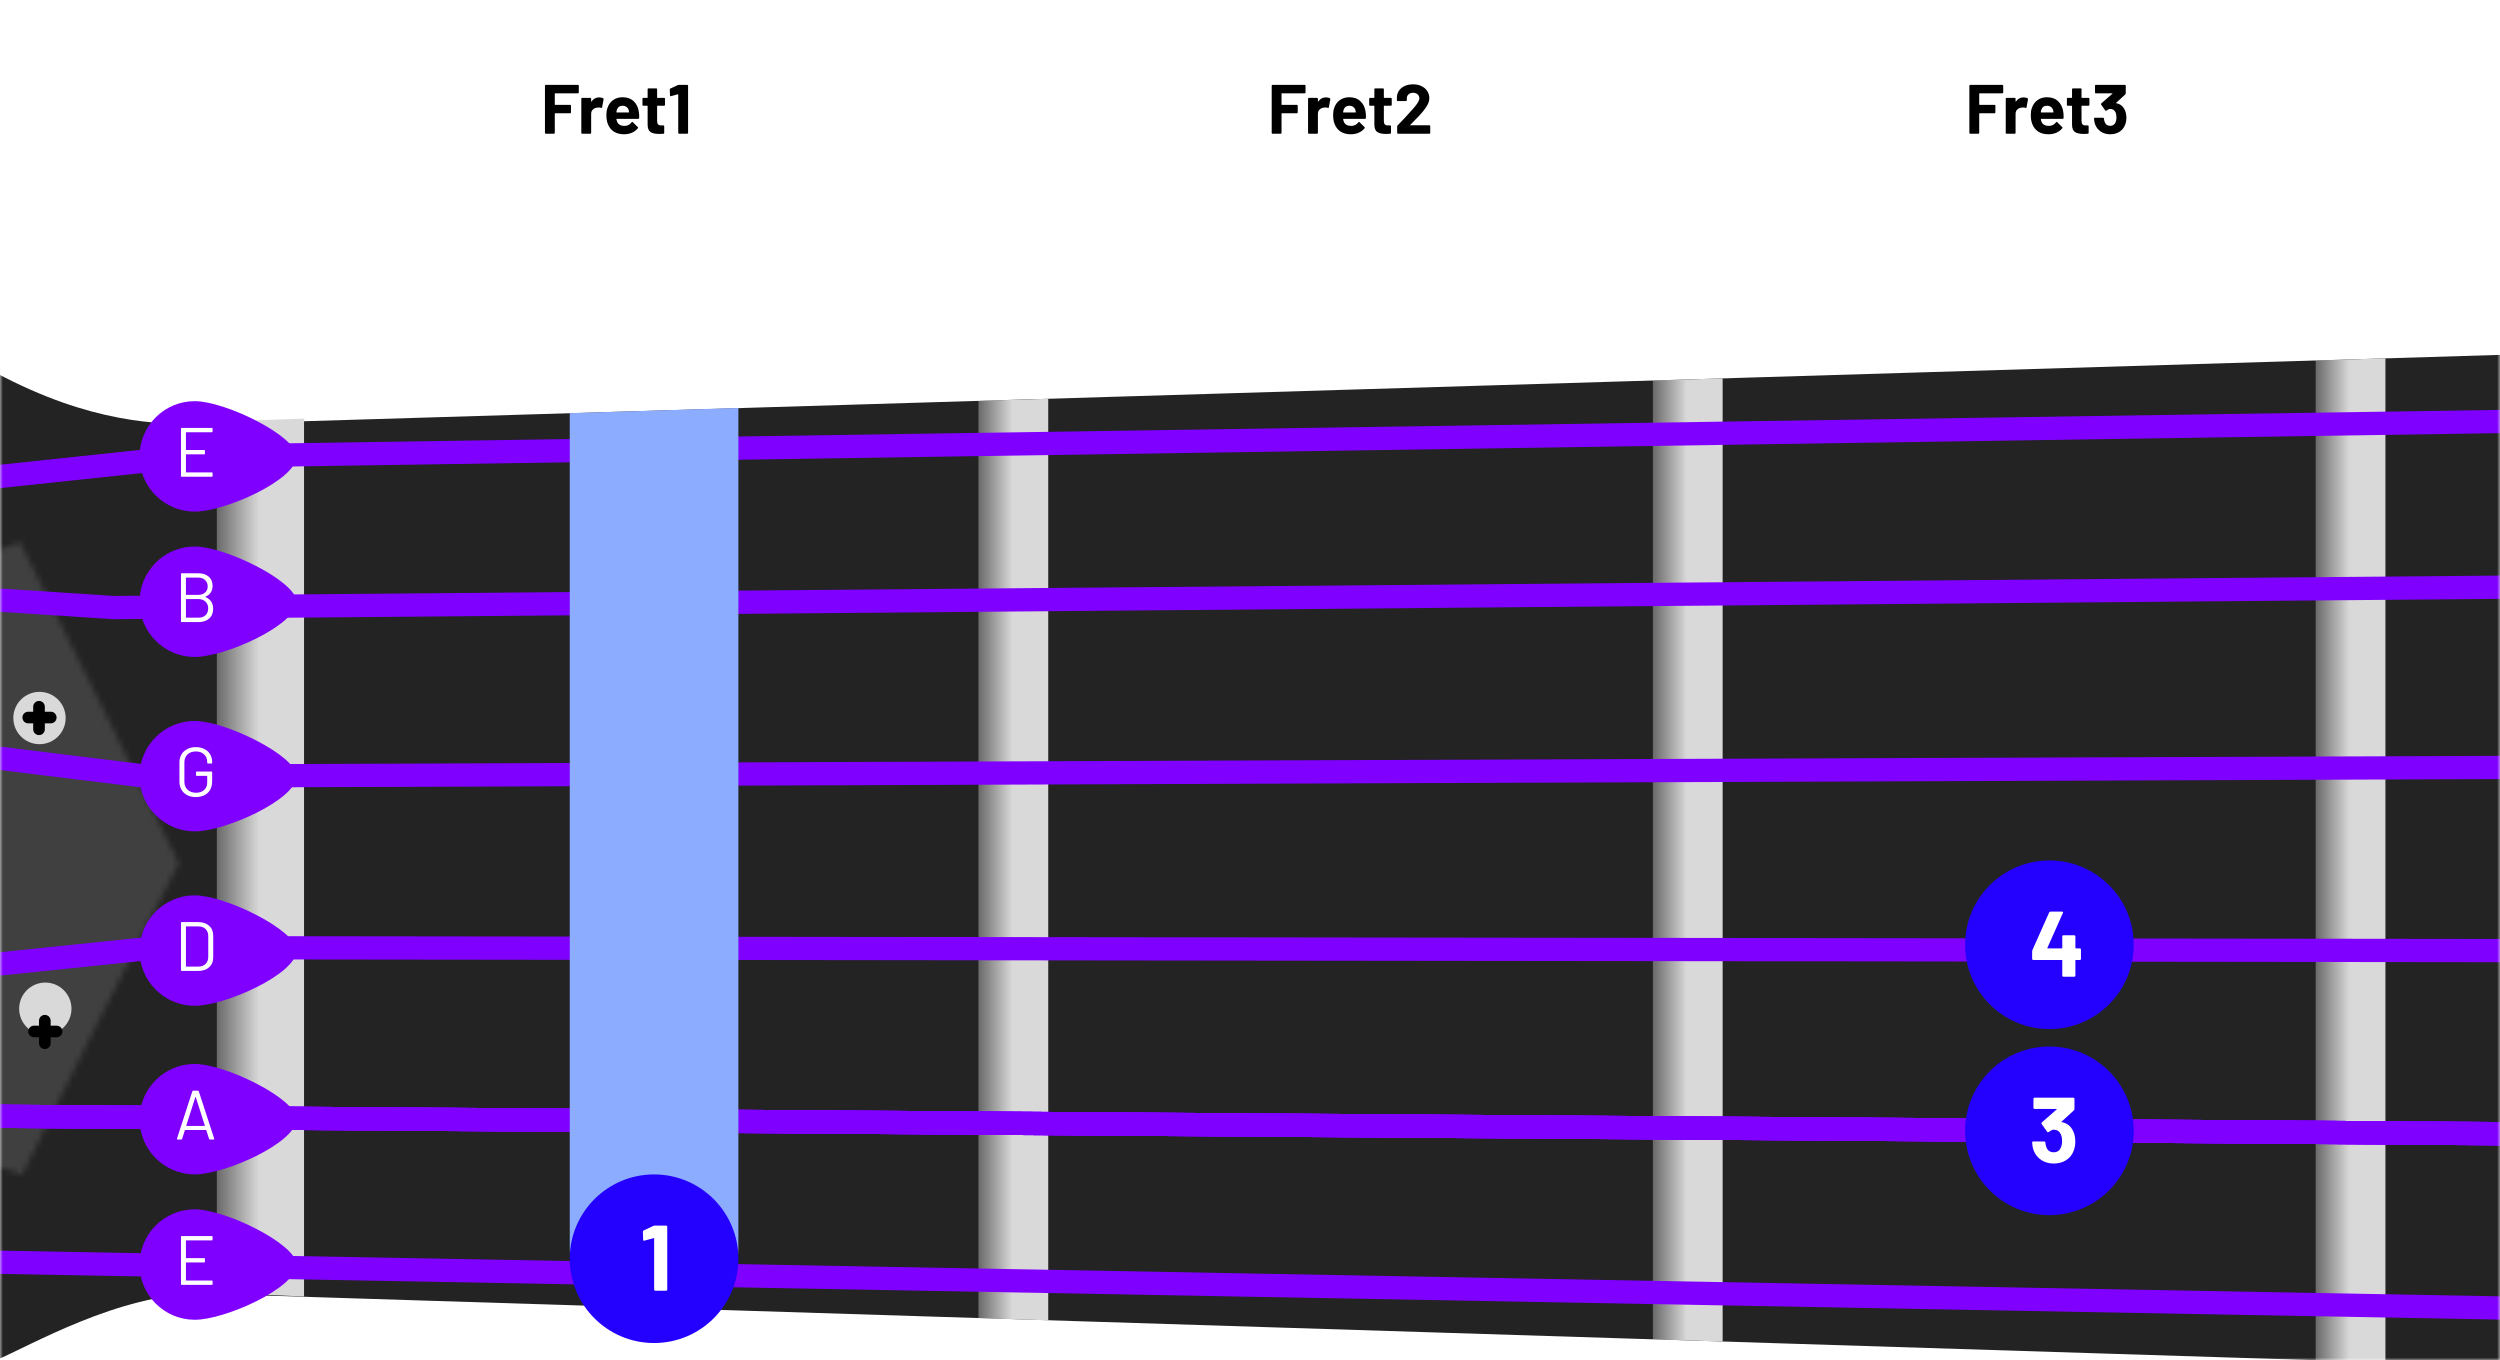 <svg width="430" height="234" viewBox="0 0 430 234" fill="none" xmlns="http://www.w3.org/2000/svg">
<mask id="mask0_508_1192" style="mask-type:alpha" maskUnits="userSpaceOnUse" x="0" y="0" width="430" height="234">
<rect width="430" height="234" fill="#D9D9D9"/>
</mask>
<g mask="url(#mask0_508_1192)">
<path d="M-0.706 233.958V64.126C15.694 72.878 27.294 72.982 34.794 72.982L431.294 61V235L34.794 222.497C20.394 222.497 5.127 231.527 -0.706 233.958Z" fill="#232323"/>
<mask id="mask1_508_1192" style="mask-type:alpha" maskUnits="userSpaceOnUse" x="-61" y="93" width="92" height="110">
<path d="M3.442 93.27L19.894 126.257L30.743 148.489L14.583 180.291L3.795 202.062L-28.054 191.286L-60.219 181.492L-59.812 147.872L-60.437 114.255L-28.336 104.253L3.442 93.27Z" fill="#404040"/>
</mask>
<g mask="url(#mask1_508_1192)">
<rect x="-0.707" y="56" width="68" height="167" fill="#404040"/>
</g>
<circle cx="6.794" cy="123.5" r="4.5" fill="#D9D9D9"/>
<path fill-rule="evenodd" clip-rule="evenodd" d="M5.71 125.437C5.71 125.989 6.158 126.437 6.71 126.437C7.262 126.437 7.71 125.989 7.71 125.437V124.415H8.731C9.284 124.415 9.731 123.968 9.731 123.415C9.731 122.863 9.284 122.415 8.731 122.415H7.71V121.562C7.71 121.01 7.262 120.562 6.71 120.562C6.158 120.562 5.71 121.01 5.71 121.562V122.415H4.857C4.305 122.415 3.857 122.863 3.857 123.415C3.857 123.968 4.305 124.415 4.857 124.415H5.71V125.437Z" fill="black"/>
<circle cx="7.794" cy="173.5" r="4.5" fill="#D9D9D9"/>
<g filter="url(#filter0_d_508_1192)">
<path fill-rule="evenodd" clip-rule="evenodd" d="M6.71 175.437C6.71 175.989 7.158 176.437 7.71 176.437C8.262 176.437 8.71 175.989 8.71 175.437V174.415H9.731C10.284 174.415 10.731 173.968 10.731 173.415C10.731 172.863 10.284 172.415 9.731 172.415H8.71V171.562C8.71 171.01 8.262 170.562 7.71 170.562C7.158 170.562 6.71 171.01 6.71 171.562V172.415H5.857C5.305 172.415 4.857 172.863 4.857 173.415C4.857 173.968 5.305 174.415 5.857 174.415H6.71V175.437Z" fill="black"/>
</g>
<path d="M52.294 72L37.294 72.512V222.362L52.294 223V72Z" fill="url(#paint0_linear_508_1192)"/>
<path d="M180.294 68.583L168.294 68.954V226.705L180.294 227.109V68.583Z" fill="url(#paint1_linear_508_1192)"/>
<path d="M296.294 65.079L284.294 65.439V230.363L296.294 230.75V65.079Z" fill="url(#paint2_linear_508_1192)"/>
<path d="M410.294 61.633L398.294 62.001V233.961L410.294 234.34V61.633Z" fill="url(#paint3_linear_508_1192)"/>
<path d="M430.5 195L-0.993 192" stroke="#7F00FF" stroke-width="4"/>
<path d="M430.5 195L-0.993 192" stroke="#7F00FF" stroke-width="4"/>
<path d="M430.5 195L-0.993 192" stroke="#7F00FF" stroke-width="4"/>
<path d="M430.5 195L-0.993 192" stroke="#7F00FF" stroke-width="4"/>
<path d="M430.5 195L-0.993 192" stroke="#7F00FF" stroke-width="4"/>
<path d="M431.5 225L-5.982 217" stroke="#7F00FF" stroke-width="4"/>
<path d="M430.5 163.5L27 163L-2 166" stroke="#7F00FF" stroke-width="4"/>
<path d="M430.5 132L25 133.5L-3.5 130" stroke="#7F00FF" stroke-width="4"/>
<path d="M430 101L19.5 104.5L-3.5 103" stroke="#7F00FF" stroke-width="4"/>
<path d="M-0.5 82L32.5 78.5L430 72.5" stroke="#7F00FF" stroke-width="4"/>
<path d="M368.18 17.59C368.18 26.753 356.492 47 351.59 47C346.689 47 335 26.753 335 17.59C335 8.428 342.428 1 351.59 1C360.753 1 368.18 8.428 368.18 17.59Z" fill="white"/>
<path d="M344.552 15.908C344.552 15.948 344.536 15.984 344.504 16.016C344.48 16.04 344.448 16.052 344.408 16.052H340.484C340.444 16.052 340.424 16.072 340.424 16.112V17.972C340.424 18.012 340.444 18.032 340.484 18.032H343.064C343.104 18.032 343.136 18.048 343.16 18.08C343.192 18.104 343.208 18.136 343.208 18.176V19.34C343.208 19.38 343.192 19.416 343.16 19.448C343.136 19.472 343.104 19.484 343.064 19.484H340.484C340.444 19.484 340.424 19.504 340.424 19.544V22.856C340.424 22.896 340.408 22.932 340.376 22.964C340.352 22.988 340.32 23 340.28 23H338.876C338.836 23 338.8 22.988 338.768 22.964C338.744 22.932 338.732 22.896 338.732 22.856V14.744C338.732 14.704 338.744 14.672 338.768 14.648C338.8 14.616 338.836 14.6 338.876 14.6H344.408C344.448 14.6 344.48 14.616 344.504 14.648C344.536 14.672 344.552 14.704 344.552 14.744V15.908ZM348.059 16.748C348.347 16.748 348.575 16.804 348.743 16.916C348.807 16.948 348.831 17.008 348.815 17.096L348.563 18.464C348.555 18.56 348.499 18.588 348.395 18.548C348.275 18.508 348.135 18.488 347.975 18.488C347.911 18.488 347.823 18.496 347.711 18.512C347.423 18.536 347.179 18.644 346.979 18.836C346.779 19.02 346.679 19.268 346.679 19.58V22.856C346.679 22.896 346.663 22.932 346.631 22.964C346.607 22.988 346.575 23 346.535 23H345.131C345.091 23 345.055 22.988 345.023 22.964C344.999 22.932 344.987 22.896 344.987 22.856V16.976C344.987 16.936 344.999 16.904 345.023 16.88C345.055 16.848 345.091 16.832 345.131 16.832H346.535C346.575 16.832 346.607 16.848 346.631 16.88C346.663 16.904 346.679 16.936 346.679 16.976V17.432C346.679 17.456 346.687 17.472 346.703 17.48C346.719 17.488 346.731 17.484 346.739 17.468C347.067 16.988 347.507 16.748 348.059 16.748ZM354.889 19.28C354.937 19.584 354.953 19.924 354.937 20.3C354.929 20.396 354.877 20.444 354.781 20.444H351.073C351.025 20.444 351.009 20.464 351.025 20.504C351.049 20.664 351.093 20.824 351.157 20.984C351.365 21.432 351.789 21.656 352.429 21.656C352.941 21.648 353.345 21.44 353.641 21.032C353.673 20.984 353.709 20.96 353.749 20.96C353.773 20.96 353.801 20.976 353.833 21.008L354.697 21.86C354.737 21.9 354.757 21.936 354.757 21.968C354.757 21.984 354.741 22.016 354.709 22.064C354.445 22.392 354.105 22.648 353.689 22.832C353.273 23.008 352.817 23.096 352.321 23.096C351.633 23.096 351.049 22.94 350.569 22.628C350.097 22.316 349.757 21.88 349.549 21.32C349.381 20.92 349.297 20.396 349.297 19.748C349.297 19.308 349.357 18.92 349.477 18.584C349.661 18.016 349.981 17.564 350.437 17.228C350.901 16.892 351.449 16.724 352.081 16.724C352.881 16.724 353.521 16.956 354.001 17.42C354.489 17.884 354.785 18.504 354.889 19.28ZM352.093 18.188C351.589 18.188 351.257 18.424 351.097 18.896C351.065 19 351.037 19.128 351.013 19.28C351.013 19.32 351.033 19.34 351.073 19.34H353.149C353.197 19.34 353.213 19.32 353.197 19.28C353.157 19.048 353.137 18.936 353.137 18.944C353.065 18.704 352.937 18.52 352.753 18.392C352.577 18.256 352.357 18.188 352.093 18.188ZM359.379 18.044C359.379 18.084 359.363 18.12 359.331 18.152C359.307 18.176 359.275 18.188 359.235 18.188H358.083C358.043 18.188 358.023 18.208 358.023 18.248V20.792C358.023 21.056 358.075 21.252 358.179 21.38C358.291 21.508 358.467 21.572 358.707 21.572H359.103C359.143 21.572 359.175 21.588 359.199 21.62C359.231 21.644 359.247 21.676 359.247 21.716V22.856C359.247 22.944 359.199 22.996 359.103 23.012C358.767 23.028 358.527 23.036 358.383 23.036C357.719 23.036 357.223 22.928 356.895 22.712C356.567 22.488 356.399 22.072 356.391 21.464V18.248C356.391 18.208 356.371 18.188 356.331 18.188H355.647C355.607 18.188 355.571 18.176 355.539 18.152C355.515 18.12 355.503 18.084 355.503 18.044V16.976C355.503 16.936 355.515 16.904 355.539 16.88C355.571 16.848 355.607 16.832 355.647 16.832H356.331C356.371 16.832 356.391 16.812 356.391 16.772V15.344C356.391 15.304 356.403 15.272 356.427 15.248C356.459 15.216 356.495 15.2 356.535 15.2H357.879C357.919 15.2 357.951 15.216 357.975 15.248C358.007 15.272 358.023 15.304 358.023 15.344V16.772C358.023 16.812 358.043 16.832 358.083 16.832H359.235C359.275 16.832 359.307 16.848 359.331 16.88C359.363 16.904 359.379 16.936 359.379 16.976V18.044ZM365.497 18.992C365.657 19.36 365.737 19.784 365.737 20.264C365.737 20.696 365.665 21.096 365.521 21.464C365.329 21.976 365.005 22.376 364.549 22.664C364.101 22.952 363.569 23.096 362.953 23.096C362.345 23.096 361.809 22.944 361.345 22.64C360.889 22.336 360.561 21.924 360.361 21.404C360.249 21.092 360.185 20.756 360.169 20.396C360.169 20.3 360.217 20.252 360.313 20.252H361.729C361.825 20.252 361.873 20.3 361.873 20.396C361.905 20.66 361.949 20.856 362.005 20.984C362.077 21.192 362.193 21.356 362.353 21.476C362.521 21.588 362.717 21.644 362.941 21.644C363.389 21.644 363.697 21.448 363.865 21.056C363.977 20.816 364.033 20.536 364.033 20.216C364.033 19.84 363.973 19.532 363.853 19.292C363.669 18.916 363.361 18.728 362.929 18.728C362.841 18.728 362.749 18.756 362.653 18.812C362.557 18.86 362.441 18.932 362.305 19.028C362.273 19.052 362.241 19.064 362.209 19.064C362.161 19.064 362.125 19.04 362.101 18.992L361.393 17.996C361.377 17.972 361.369 17.944 361.369 17.912C361.369 17.864 361.385 17.824 361.417 17.792L363.325 16.124C363.341 16.108 363.345 16.092 363.337 16.076C363.337 16.06 363.325 16.052 363.301 16.052H360.481C360.441 16.052 360.405 16.04 360.373 16.016C360.349 15.984 360.337 15.948 360.337 15.908V14.744C360.337 14.704 360.349 14.672 360.373 14.648C360.405 14.616 360.441 14.6 360.481 14.6H365.485C365.525 14.6 365.557 14.616 365.581 14.648C365.613 14.672 365.629 14.704 365.629 14.744V16.064C365.629 16.128 365.601 16.188 365.545 16.244L363.973 17.684C363.957 17.7 363.949 17.716 363.949 17.732C363.957 17.748 363.977 17.756 364.009 17.756C364.705 17.892 365.201 18.304 365.497 18.992Z" fill="black"/>
<path d="M248.18 17.59C248.18 26.753 236.492 47 231.59 47C226.689 47 215 26.753 215 17.59C215 8.428 222.428 1 231.59 1C240.753 1 248.18 8.428 248.18 17.59Z" fill="white"/>
<path d="M224.552 15.908C224.552 15.948 224.536 15.984 224.504 16.016C224.48 16.04 224.448 16.052 224.408 16.052H220.484C220.444 16.052 220.424 16.072 220.424 16.112V17.972C220.424 18.012 220.444 18.032 220.484 18.032H223.064C223.104 18.032 223.136 18.048 223.16 18.08C223.192 18.104 223.208 18.136 223.208 18.176V19.34C223.208 19.38 223.192 19.416 223.16 19.448C223.136 19.472 223.104 19.484 223.064 19.484H220.484C220.444 19.484 220.424 19.504 220.424 19.544V22.856C220.424 22.896 220.408 22.932 220.376 22.964C220.352 22.988 220.32 23 220.28 23H218.876C218.836 23 218.8 22.988 218.768 22.964C218.744 22.932 218.732 22.896 218.732 22.856V14.744C218.732 14.704 218.744 14.672 218.768 14.648C218.8 14.616 218.836 14.6 218.876 14.6H224.408C224.448 14.6 224.48 14.616 224.504 14.648C224.536 14.672 224.552 14.704 224.552 14.744V15.908ZM228.059 16.748C228.347 16.748 228.575 16.804 228.743 16.916C228.807 16.948 228.831 17.008 228.815 17.096L228.563 18.464C228.555 18.56 228.499 18.588 228.395 18.548C228.275 18.508 228.135 18.488 227.975 18.488C227.911 18.488 227.823 18.496 227.711 18.512C227.423 18.536 227.179 18.644 226.979 18.836C226.779 19.02 226.679 19.268 226.679 19.58V22.856C226.679 22.896 226.663 22.932 226.631 22.964C226.607 22.988 226.575 23 226.535 23H225.131C225.091 23 225.055 22.988 225.023 22.964C224.999 22.932 224.987 22.896 224.987 22.856V16.976C224.987 16.936 224.999 16.904 225.023 16.88C225.055 16.848 225.091 16.832 225.131 16.832H226.535C226.575 16.832 226.607 16.848 226.631 16.88C226.663 16.904 226.679 16.936 226.679 16.976V17.432C226.679 17.456 226.687 17.472 226.703 17.48C226.719 17.488 226.731 17.484 226.739 17.468C227.067 16.988 227.507 16.748 228.059 16.748ZM234.889 19.28C234.937 19.584 234.953 19.924 234.937 20.3C234.929 20.396 234.877 20.444 234.781 20.444H231.073C231.025 20.444 231.009 20.464 231.025 20.504C231.049 20.664 231.093 20.824 231.157 20.984C231.365 21.432 231.789 21.656 232.429 21.656C232.941 21.648 233.345 21.44 233.641 21.032C233.673 20.984 233.709 20.96 233.749 20.96C233.773 20.96 233.801 20.976 233.833 21.008L234.697 21.86C234.737 21.9 234.757 21.936 234.757 21.968C234.757 21.984 234.741 22.016 234.709 22.064C234.445 22.392 234.105 22.648 233.689 22.832C233.273 23.008 232.817 23.096 232.321 23.096C231.633 23.096 231.049 22.94 230.569 22.628C230.097 22.316 229.757 21.88 229.549 21.32C229.381 20.92 229.297 20.396 229.297 19.748C229.297 19.308 229.357 18.92 229.477 18.584C229.661 18.016 229.981 17.564 230.437 17.228C230.901 16.892 231.449 16.724 232.081 16.724C232.881 16.724 233.521 16.956 234.001 17.42C234.489 17.884 234.785 18.504 234.889 19.28ZM232.093 18.188C231.589 18.188 231.257 18.424 231.097 18.896C231.065 19 231.037 19.128 231.013 19.28C231.013 19.32 231.033 19.34 231.073 19.34H233.149C233.197 19.34 233.213 19.32 233.197 19.28C233.157 19.048 233.137 18.936 233.137 18.944C233.065 18.704 232.937 18.52 232.753 18.392C232.577 18.256 232.357 18.188 232.093 18.188ZM239.379 18.044C239.379 18.084 239.363 18.12 239.331 18.152C239.307 18.176 239.275 18.188 239.235 18.188H238.083C238.043 18.188 238.023 18.208 238.023 18.248V20.792C238.023 21.056 238.075 21.252 238.179 21.38C238.291 21.508 238.467 21.572 238.707 21.572H239.103C239.143 21.572 239.175 21.588 239.199 21.62C239.231 21.644 239.247 21.676 239.247 21.716V22.856C239.247 22.944 239.199 22.996 239.103 23.012C238.767 23.028 238.527 23.036 238.383 23.036C237.719 23.036 237.223 22.928 236.895 22.712C236.567 22.488 236.399 22.072 236.391 21.464V18.248C236.391 18.208 236.371 18.188 236.331 18.188H235.647C235.607 18.188 235.571 18.176 235.539 18.152C235.515 18.12 235.503 18.084 235.503 18.044V16.976C235.503 16.936 235.515 16.904 235.539 16.88C235.571 16.848 235.607 16.832 235.647 16.832H236.331C236.371 16.832 236.391 16.812 236.391 16.772V15.344C236.391 15.304 236.403 15.272 236.427 15.248C236.459 15.216 236.495 15.2 236.535 15.2H237.879C237.919 15.2 237.951 15.216 237.975 15.248C238.007 15.272 238.023 15.304 238.023 15.344V16.772C238.023 16.812 238.043 16.832 238.083 16.832H239.235C239.275 16.832 239.307 16.848 239.331 16.88C239.363 16.904 239.379 16.936 239.379 16.976V18.044ZM242.569 21.476C242.553 21.492 242.549 21.508 242.557 21.524C242.565 21.54 242.581 21.548 242.605 21.548H245.857C245.897 21.548 245.929 21.564 245.953 21.596C245.985 21.62 246.001 21.652 246.001 21.692V22.856C246.001 22.896 245.985 22.932 245.953 22.964C245.929 22.988 245.897 23 245.857 23H240.457C240.417 23 240.381 22.988 240.349 22.964C240.325 22.932 240.313 22.896 240.313 22.856V21.752C240.313 21.68 240.337 21.62 240.385 21.572C240.777 21.188 241.177 20.772 241.585 20.324C241.993 19.868 242.249 19.584 242.353 19.472C242.577 19.208 242.805 18.956 243.037 18.716C243.765 17.908 244.129 17.308 244.129 16.916C244.129 16.636 244.029 16.408 243.829 16.232C243.629 16.048 243.369 15.956 243.049 15.956C242.729 15.956 242.469 16.048 242.269 16.232C242.069 16.408 241.969 16.644 241.969 16.94V17.24C241.969 17.28 241.953 17.316 241.921 17.348C241.897 17.372 241.865 17.384 241.825 17.384H240.409C240.369 17.384 240.333 17.372 240.301 17.348C240.277 17.316 240.265 17.28 240.265 17.24V16.676C240.289 16.244 240.425 15.864 240.673 15.536C240.921 15.2 241.249 14.944 241.657 14.768C242.073 14.592 242.537 14.504 243.049 14.504C243.617 14.504 244.109 14.612 244.525 14.828C244.949 15.036 245.273 15.32 245.497 15.68C245.729 16.04 245.845 16.44 245.845 16.88C245.845 17.216 245.761 17.56 245.593 17.912C245.425 18.264 245.173 18.644 244.837 19.052C244.589 19.364 244.321 19.672 244.033 19.976C243.745 20.28 243.317 20.72 242.749 21.296L242.569 21.476Z" fill="black"/>
<path d="M123.18 17.59C123.18 26.753 111.492 47 106.59 47C101.689 47 90 26.753 90 17.59C90 8.428 97.428 1 106.59 1C115.753 1 123.18 8.428 123.18 17.59Z" fill="white"/>
<path d="M99.552 15.908C99.552 15.948 99.536 15.984 99.504 16.016C99.48 16.04 99.448 16.052 99.408 16.052H95.484C95.444 16.052 95.424 16.072 95.424 16.112V17.972C95.424 18.012 95.444 18.032 95.484 18.032H98.064C98.104 18.032 98.136 18.048 98.16 18.08C98.192 18.104 98.208 18.136 98.208 18.176V19.34C98.208 19.38 98.192 19.416 98.16 19.448C98.136 19.472 98.104 19.484 98.064 19.484H95.484C95.444 19.484 95.424 19.504 95.424 19.544V22.856C95.424 22.896 95.408 22.932 95.376 22.964C95.352 22.988 95.32 23 95.28 23H93.876C93.836 23 93.8 22.988 93.768 22.964C93.744 22.932 93.732 22.896 93.732 22.856V14.744C93.732 14.704 93.744 14.672 93.768 14.648C93.8 14.616 93.836 14.6 93.876 14.6H99.408C99.448 14.6 99.48 14.616 99.504 14.648C99.536 14.672 99.552 14.704 99.552 14.744V15.908ZM103.059 16.748C103.347 16.748 103.575 16.804 103.743 16.916C103.807 16.948 103.831 17.008 103.815 17.096L103.563 18.464C103.555 18.56 103.499 18.588 103.395 18.548C103.275 18.508 103.135 18.488 102.975 18.488C102.911 18.488 102.823 18.496 102.711 18.512C102.423 18.536 102.179 18.644 101.979 18.836C101.779 19.02 101.679 19.268 101.679 19.58V22.856C101.679 22.896 101.663 22.932 101.631 22.964C101.607 22.988 101.575 23 101.535 23H100.131C100.091 23 100.055 22.988 100.023 22.964C99.999 22.932 99.987 22.896 99.987 22.856V16.976C99.987 16.936 99.999 16.904 100.023 16.88C100.055 16.848 100.091 16.832 100.131 16.832H101.535C101.575 16.832 101.607 16.848 101.631 16.88C101.663 16.904 101.679 16.936 101.679 16.976V17.432C101.679 17.456 101.687 17.472 101.703 17.48C101.719 17.488 101.731 17.484 101.739 17.468C102.067 16.988 102.507 16.748 103.059 16.748ZM109.889 19.28C109.937 19.584 109.953 19.924 109.937 20.3C109.929 20.396 109.877 20.444 109.781 20.444H106.073C106.025 20.444 106.009 20.464 106.025 20.504C106.049 20.664 106.093 20.824 106.157 20.984C106.365 21.432 106.789 21.656 107.429 21.656C107.941 21.648 108.345 21.44 108.641 21.032C108.673 20.984 108.709 20.96 108.749 20.96C108.773 20.96 108.801 20.976 108.833 21.008L109.697 21.86C109.737 21.9 109.757 21.936 109.757 21.968C109.757 21.984 109.741 22.016 109.709 22.064C109.445 22.392 109.105 22.648 108.689 22.832C108.273 23.008 107.817 23.096 107.321 23.096C106.633 23.096 106.049 22.94 105.569 22.628C105.097 22.316 104.757 21.88 104.549 21.32C104.381 20.92 104.297 20.396 104.297 19.748C104.297 19.308 104.357 18.92 104.477 18.584C104.661 18.016 104.981 17.564 105.437 17.228C105.901 16.892 106.449 16.724 107.081 16.724C107.881 16.724 108.521 16.956 109.001 17.42C109.489 17.884 109.785 18.504 109.889 19.28ZM107.093 18.188C106.589 18.188 106.257 18.424 106.097 18.896C106.065 19 106.037 19.128 106.013 19.28C106.013 19.32 106.033 19.34 106.073 19.34H108.149C108.197 19.34 108.213 19.32 108.197 19.28C108.157 19.048 108.137 18.936 108.137 18.944C108.065 18.704 107.937 18.52 107.753 18.392C107.577 18.256 107.357 18.188 107.093 18.188ZM114.379 18.044C114.379 18.084 114.363 18.12 114.331 18.152C114.307 18.176 114.275 18.188 114.235 18.188H113.083C113.043 18.188 113.023 18.208 113.023 18.248V20.792C113.023 21.056 113.075 21.252 113.179 21.38C113.291 21.508 113.467 21.572 113.707 21.572H114.103C114.143 21.572 114.175 21.588 114.199 21.62C114.231 21.644 114.247 21.676 114.247 21.716V22.856C114.247 22.944 114.199 22.996 114.103 23.012C113.767 23.028 113.527 23.036 113.383 23.036C112.719 23.036 112.223 22.928 111.895 22.712C111.567 22.488 111.399 22.072 111.391 21.464V18.248C111.391 18.208 111.371 18.188 111.331 18.188H110.647C110.607 18.188 110.571 18.176 110.539 18.152C110.515 18.12 110.503 18.084 110.503 18.044V16.976C110.503 16.936 110.515 16.904 110.539 16.88C110.571 16.848 110.607 16.832 110.647 16.832H111.331C111.371 16.832 111.391 16.812 111.391 16.772V15.344C111.391 15.304 111.403 15.272 111.427 15.248C111.459 15.216 111.495 15.2 111.535 15.2H112.879C112.919 15.2 112.951 15.216 112.975 15.248C113.007 15.272 113.023 15.304 113.023 15.344V16.772C113.023 16.812 113.043 16.832 113.083 16.832H114.235C114.275 16.832 114.307 16.848 114.331 16.88C114.363 16.904 114.379 16.936 114.379 16.976V18.044ZM116.573 14.636C116.613 14.612 116.673 14.6 116.753 14.6H118.205C118.245 14.6 118.277 14.616 118.301 14.648C118.333 14.672 118.349 14.704 118.349 14.744V22.856C118.349 22.896 118.333 22.932 118.301 22.964C118.277 22.988 118.245 23 118.205 23H116.801C116.761 23 116.725 22.988 116.693 22.964C116.669 22.932 116.657 22.896 116.657 22.856V16.28C116.657 16.264 116.649 16.248 116.633 16.232C116.617 16.216 116.601 16.212 116.585 16.22L115.397 16.544L115.349 16.556C115.277 16.556 115.241 16.512 115.241 16.424L115.205 15.392C115.205 15.312 115.241 15.256 115.313 15.224L116.573 14.636Z" fill="black"/>
<circle cx="352.5" cy="194.5" r="14.5" fill="#2400FF"/>
<path d="M356.632 194.656C356.845 195.147 356.952 195.712 356.952 196.352C356.952 196.928 356.856 197.461 356.664 197.952C356.408 198.635 355.976 199.168 355.368 199.552C354.771 199.936 354.061 200.128 353.24 200.128C352.429 200.128 351.715 199.925 351.096 199.52C350.488 199.115 350.051 198.565 349.784 197.872C349.635 197.456 349.549 197.008 349.528 196.528C349.528 196.4 349.592 196.336 349.72 196.336H351.608C351.736 196.336 351.8 196.4 351.8 196.528C351.843 196.88 351.901 197.141 351.976 197.312C352.072 197.589 352.227 197.808 352.44 197.968C352.664 198.117 352.925 198.192 353.224 198.192C353.821 198.192 354.232 197.931 354.456 197.408C354.605 197.088 354.68 196.715 354.68 196.288C354.68 195.787 354.6 195.376 354.44 195.056C354.195 194.555 353.784 194.304 353.208 194.304C353.091 194.304 352.968 194.341 352.84 194.416C352.712 194.48 352.557 194.576 352.376 194.704C352.333 194.736 352.291 194.752 352.248 194.752C352.184 194.752 352.136 194.72 352.104 194.656L351.16 193.328C351.139 193.296 351.128 193.259 351.128 193.216C351.128 193.152 351.149 193.099 351.192 193.056L353.736 190.832C353.757 190.811 353.763 190.789 353.752 190.768C353.752 190.747 353.736 190.736 353.704 190.736H349.944C349.891 190.736 349.843 190.72 349.8 190.688C349.768 190.645 349.752 190.597 349.752 190.544V188.992C349.752 188.939 349.768 188.896 349.8 188.864C349.843 188.821 349.891 188.8 349.944 188.8H356.616C356.669 188.8 356.712 188.821 356.744 188.864C356.787 188.896 356.808 188.939 356.808 188.992V190.752C356.808 190.837 356.771 190.917 356.696 190.992L354.6 192.912C354.579 192.933 354.568 192.955 354.568 192.976C354.579 192.997 354.605 193.008 354.648 193.008C355.576 193.189 356.237 193.739 356.632 194.656Z" fill="white"/>
<circle cx="352.5" cy="162.5" r="14.5" fill="#2400FF"/>
<path d="M357.736 163.12C357.789 163.12 357.832 163.141 357.864 163.184C357.907 163.216 357.928 163.259 357.928 163.312V164.928C357.928 164.981 357.907 165.029 357.864 165.072C357.832 165.104 357.789 165.12 357.736 165.12H357.048C356.995 165.12 356.968 165.147 356.968 165.2V167.808C356.968 167.861 356.947 167.909 356.904 167.952C356.872 167.984 356.829 168 356.776 168H354.904C354.851 168 354.803 167.984 354.76 167.952C354.728 167.909 354.712 167.861 354.712 167.808V165.2C354.712 165.147 354.685 165.12 354.632 165.12H349.72C349.667 165.12 349.619 165.104 349.576 165.072C349.544 165.029 349.528 164.981 349.528 164.928V163.648C349.528 163.584 349.544 163.504 349.576 163.408L352.456 156.944C352.499 156.848 352.573 156.8 352.68 156.8H354.68C354.755 156.8 354.803 156.821 354.824 156.864C354.856 156.896 354.856 156.949 354.824 157.024L352.152 163.024C352.141 163.045 352.141 163.067 352.152 163.088C352.163 163.109 352.179 163.12 352.2 163.12H354.632C354.685 163.12 354.712 163.093 354.712 163.04V161.056C354.712 161.003 354.728 160.96 354.76 160.928C354.803 160.885 354.851 160.864 354.904 160.864H356.776C356.829 160.864 356.872 160.885 356.904 160.928C356.947 160.96 356.968 161.003 356.968 161.056V163.04C356.968 163.093 356.995 163.12 357.048 163.12H357.736Z" fill="white"/>
<path d="M51 78.5C51 82.5 38.747 88 33.5 88C28.253 88 24 83.747 24 78.5C24 73.253 28.253 69 33.5 69C38.747 69 51 75 51 78.5Z" fill="#7F00FF"/>
<path d="M36.564 74.224C36.564 74.304 36.524 74.344 36.444 74.344H32.028C31.996 74.344 31.98 74.36 31.98 74.392V77.356C31.98 77.388 31.996 77.404 32.028 77.404H35.124C35.204 77.404 35.244 77.444 35.244 77.524V78.028C35.244 78.108 35.204 78.148 35.124 78.148H32.028C31.996 78.148 31.98 78.164 31.98 78.196V81.208C31.98 81.24 31.996 81.256 32.028 81.256H36.444C36.524 81.256 36.564 81.296 36.564 81.376V81.88C36.564 81.96 36.524 82 36.444 82H31.248C31.168 82 31.128 81.96 31.128 81.88V73.72C31.128 73.64 31.168 73.6 31.248 73.6H36.444C36.524 73.6 36.564 73.64 36.564 73.72V74.224Z" fill="white"/>
<path d="M51 103.5C51 107.5 38.747 113 33.5 113C28.253 113 24 108.747 24 103.5C24 98.253 28.253 94 33.5 94C38.747 94 51 100 51 103.5Z" fill="#7F00FF"/>
<path d="M35.34 102.62C35.3 102.644 35.3 102.668 35.34 102.692C35.772 102.868 36.1 103.128 36.324 103.472C36.548 103.816 36.66 104.232 36.66 104.72C36.66 105.44 36.428 106 35.964 106.4C35.508 106.8 34.904 107 34.152 107H31.248C31.168 107 31.128 106.96 31.128 106.88V98.72C31.128 98.64 31.168 98.6 31.248 98.6H34.068C34.844 98.6 35.452 98.792 35.892 99.176C36.34 99.56 36.564 100.1 36.564 100.796C36.564 101.236 36.456 101.612 36.24 101.924C36.032 102.228 35.732 102.46 35.34 102.62ZM32.028 99.344C31.996 99.344 31.98 99.36 31.98 99.392V102.272C31.98 102.304 31.996 102.32 32.028 102.32H34.068C34.572 102.32 34.972 102.188 35.268 101.924C35.572 101.66 35.724 101.308 35.724 100.868C35.724 100.404 35.572 100.036 35.268 99.764C34.972 99.484 34.572 99.344 34.068 99.344H32.028ZM34.152 106.244C34.656 106.244 35.056 106.1 35.352 105.812C35.656 105.524 35.808 105.136 35.808 104.648C35.808 104.16 35.652 103.772 35.34 103.484C35.036 103.188 34.624 103.04 34.104 103.04H32.028C31.996 103.04 31.98 103.056 31.98 103.088V106.196C31.98 106.228 31.996 106.244 32.028 106.244H34.152Z" fill="white"/>
<path d="M51 133.5C51 137.5 38.747 143 33.5 143C28.253 143 24 138.747 24 133.5C24 128.253 28.253 124 33.5 124C38.747 124 51 130 51 133.5Z" fill="#7F00FF"/>
<path d="M33.684 137.096C33.124 137.096 32.632 136.988 32.208 136.772C31.784 136.548 31.452 136.236 31.212 135.836C30.98 135.436 30.864 134.976 30.864 134.456V131.144C30.864 130.624 30.98 130.164 31.212 129.764C31.452 129.364 31.784 129.056 32.208 128.84C32.632 128.616 33.124 128.504 33.684 128.504C34.236 128.504 34.724 128.612 35.148 128.828C35.58 129.044 35.912 129.348 36.144 129.74C36.376 130.124 36.492 130.56 36.492 131.048V131.204C36.492 131.284 36.452 131.324 36.372 131.324H35.76C35.68 131.324 35.64 131.284 35.64 131.204V131.06C35.64 130.524 35.46 130.088 35.1 129.752C34.748 129.416 34.276 129.248 33.684 129.248C33.092 129.248 32.616 129.42 32.256 129.764C31.896 130.108 31.716 130.56 31.716 131.12V134.48C31.716 135.04 31.9 135.492 32.268 135.836C32.636 136.18 33.12 136.352 33.72 136.352C34.304 136.352 34.768 136.192 35.112 135.872C35.464 135.552 35.64 135.124 35.64 134.588V133.496C35.64 133.464 35.624 133.448 35.592 133.448H33.828C33.748 133.448 33.708 133.408 33.708 133.328V132.824C33.708 132.744 33.748 132.704 33.828 132.704H36.372C36.452 132.704 36.492 132.744 36.492 132.824V134.372C36.492 135.228 36.236 135.896 35.724 136.376C35.22 136.856 34.54 137.096 33.684 137.096Z" fill="white"/>
<path d="M51 163.5C51 167.5 38.747 173 33.5 173C28.253 173 24 168.747 24 163.5C24 158.253 28.253 154 33.5 154C38.747 154 51 160 51 163.5Z" fill="#7F00FF"/>
<path d="M31.248 167C31.168 167 31.128 166.96 31.128 166.88V158.72C31.128 158.64 31.168 158.6 31.248 158.6H34.08C34.872 158.6 35.5 158.808 35.964 159.224C36.436 159.64 36.672 160.204 36.672 160.916V164.684C36.672 165.396 36.436 165.96 35.964 166.376C35.5 166.792 34.872 167 34.08 167H31.248ZM31.98 166.208C31.98 166.24 31.996 166.256 32.028 166.256H34.116C34.636 166.256 35.048 166.104 35.352 165.8C35.664 165.496 35.82 165.088 35.82 164.576V161.036C35.82 160.516 35.668 160.104 35.364 159.8C35.06 159.496 34.644 159.344 34.116 159.344H32.028C31.996 159.344 31.98 159.36 31.98 159.392V166.208Z" fill="white"/>
<path d="M51 192.5C51 196.5 38.747 202 33.5 202C28.253 202 24 197.747 24 192.5C24 187.253 28.253 183 33.5 183C38.747 183 51 189 51 192.5Z" fill="#7F00FF"/>
<path d="M36.108 196C36.036 196 35.988 195.968 35.964 195.904L35.484 194.392C35.476 194.368 35.46 194.356 35.436 194.356H31.848C31.824 194.356 31.808 194.368 31.8 194.392L31.32 195.904C31.296 195.968 31.248 196 31.176 196H30.528C30.44 196 30.408 195.956 30.432 195.868L33.084 187.696C33.108 187.632 33.156 187.6 33.228 187.6H34.044C34.116 187.6 34.164 187.632 34.188 187.696L36.852 195.868L36.864 195.916C36.864 195.972 36.828 196 36.756 196H36.108ZM32.04 193.6C32.032 193.616 32.032 193.632 32.04 193.648C32.056 193.656 32.072 193.66 32.088 193.66H35.184C35.2 193.66 35.212 193.656 35.22 193.648C35.236 193.632 35.24 193.616 35.232 193.6L33.672 188.704C33.664 188.688 33.652 188.68 33.636 188.68C33.62 188.68 33.608 188.688 33.6 188.704L32.04 193.6Z" fill="white"/>
<path d="M51 217.5C51 221.5 38.747 227 33.5 227C28.253 227 24 222.747 24 217.5C24 212.253 28.253 208 33.5 208C38.747 208 51 214 51 217.5Z" fill="#7F00FF"/>
<path d="M36.564 213.224C36.564 213.304 36.524 213.344 36.444 213.344H32.028C31.996 213.344 31.98 213.36 31.98 213.392V216.356C31.98 216.388 31.996 216.404 32.028 216.404H35.124C35.204 216.404 35.244 216.444 35.244 216.524V217.028C35.244 217.108 35.204 217.148 35.124 217.148H32.028C31.996 217.148 31.98 217.164 31.98 217.196V220.208C31.98 220.24 31.996 220.256 32.028 220.256H36.444C36.524 220.256 36.564 220.296 36.564 220.376V220.88C36.564 220.96 36.524 221 36.444 221H31.248C31.168 221 31.128 220.96 31.128 220.88V212.72C31.128 212.64 31.168 212.6 31.248 212.6H36.444C36.524 212.6 36.564 212.64 36.564 212.72V213.224Z" fill="white"/>
<path d="M98 71.061L127 70.167V214.501C127 222.509 120.508 229.001 112.5 229.001V229.001C104.492 229.001 98 222.509 98 214.501V71.061Z" fill="#8CACFF"/>
<circle cx="112.5" cy="216.501" r="14.5" fill="#2400FF"/>
<path d="M112.4 210.849C112.453 210.817 112.533 210.801 112.64 210.801H114.576C114.629 210.801 114.672 210.822 114.704 210.865C114.747 210.897 114.768 210.94 114.768 210.993V221.809C114.768 221.862 114.747 221.91 114.704 221.953C114.672 221.985 114.629 222.001 114.576 222.001H112.704C112.651 222.001 112.603 221.985 112.56 221.953C112.528 221.91 112.512 221.862 112.512 221.809V213.041C112.512 213.02 112.501 212.998 112.48 212.977C112.459 212.956 112.437 212.95 112.416 212.961L110.832 213.393L110.768 213.409C110.672 213.409 110.624 213.35 110.624 213.233L110.576 211.857C110.576 211.75 110.624 211.676 110.72 211.633L112.4 210.849Z" fill="white"/>
</g>
<defs>
<filter id="filter0_d_508_1192" x="0.857" y="170.562" width="13.874" height="13.874" filterUnits="userSpaceOnUse" color-interpolation-filters="sRGB">
<feFlood flood-opacity="0" result="BackgroundImageFix"/>
<feColorMatrix in="SourceAlpha" type="matrix" values="0 0 0 0 0 0 0 0 0 0 0 0 0 0 0 0 0 0 127 0" result="hardAlpha"/>
<feOffset dy="4"/>
<feGaussianBlur stdDeviation="2"/>
<feComposite in2="hardAlpha" operator="out"/>
<feColorMatrix type="matrix" values="0 0 0 0 0 0 0 0 0 0 0 0 0 0 0 0 0 0 0.25 0"/>
<feBlend mode="normal" in2="BackgroundImageFix" result="effect1_dropShadow_508_1192"/>
<feBlend mode="normal" in="SourceGraphic" in2="effect1_dropShadow_508_1192" result="shape"/>
</filter>
<linearGradient id="paint0_linear_508_1192" x1="44.602" y1="140.743" x2="32.679" y2="140.743" gradientUnits="userSpaceOnUse">
<stop stop-color="#D9D9D9"/>
<stop offset="1" stop-color="#D9D9D9" stop-opacity="0"/>
</linearGradient>
<linearGradient id="paint1_linear_508_1192" x1="174.14" y1="140.743" x2="164.602" y2="140.743" gradientUnits="userSpaceOnUse">
<stop stop-color="#D9D9D9"/>
<stop offset="1" stop-color="#D9D9D9" stop-opacity="0"/>
</linearGradient>
<linearGradient id="paint2_linear_508_1192" x1="290.14" y1="136.16" x2="280.602" y2="136.16" gradientUnits="userSpaceOnUse">
<stop stop-color="#D9D9D9"/>
<stop offset="1" stop-color="#D9D9D9" stop-opacity="0"/>
</linearGradient>
<linearGradient id="paint3_linear_508_1192" x1="404.14" y1="136.081" x2="394.602" y2="136.081" gradientUnits="userSpaceOnUse">
<stop stop-color="#D9D9D9"/>
<stop offset="1" stop-color="#D9D9D9" stop-opacity="0"/>
</linearGradient>
</defs>
</svg>
